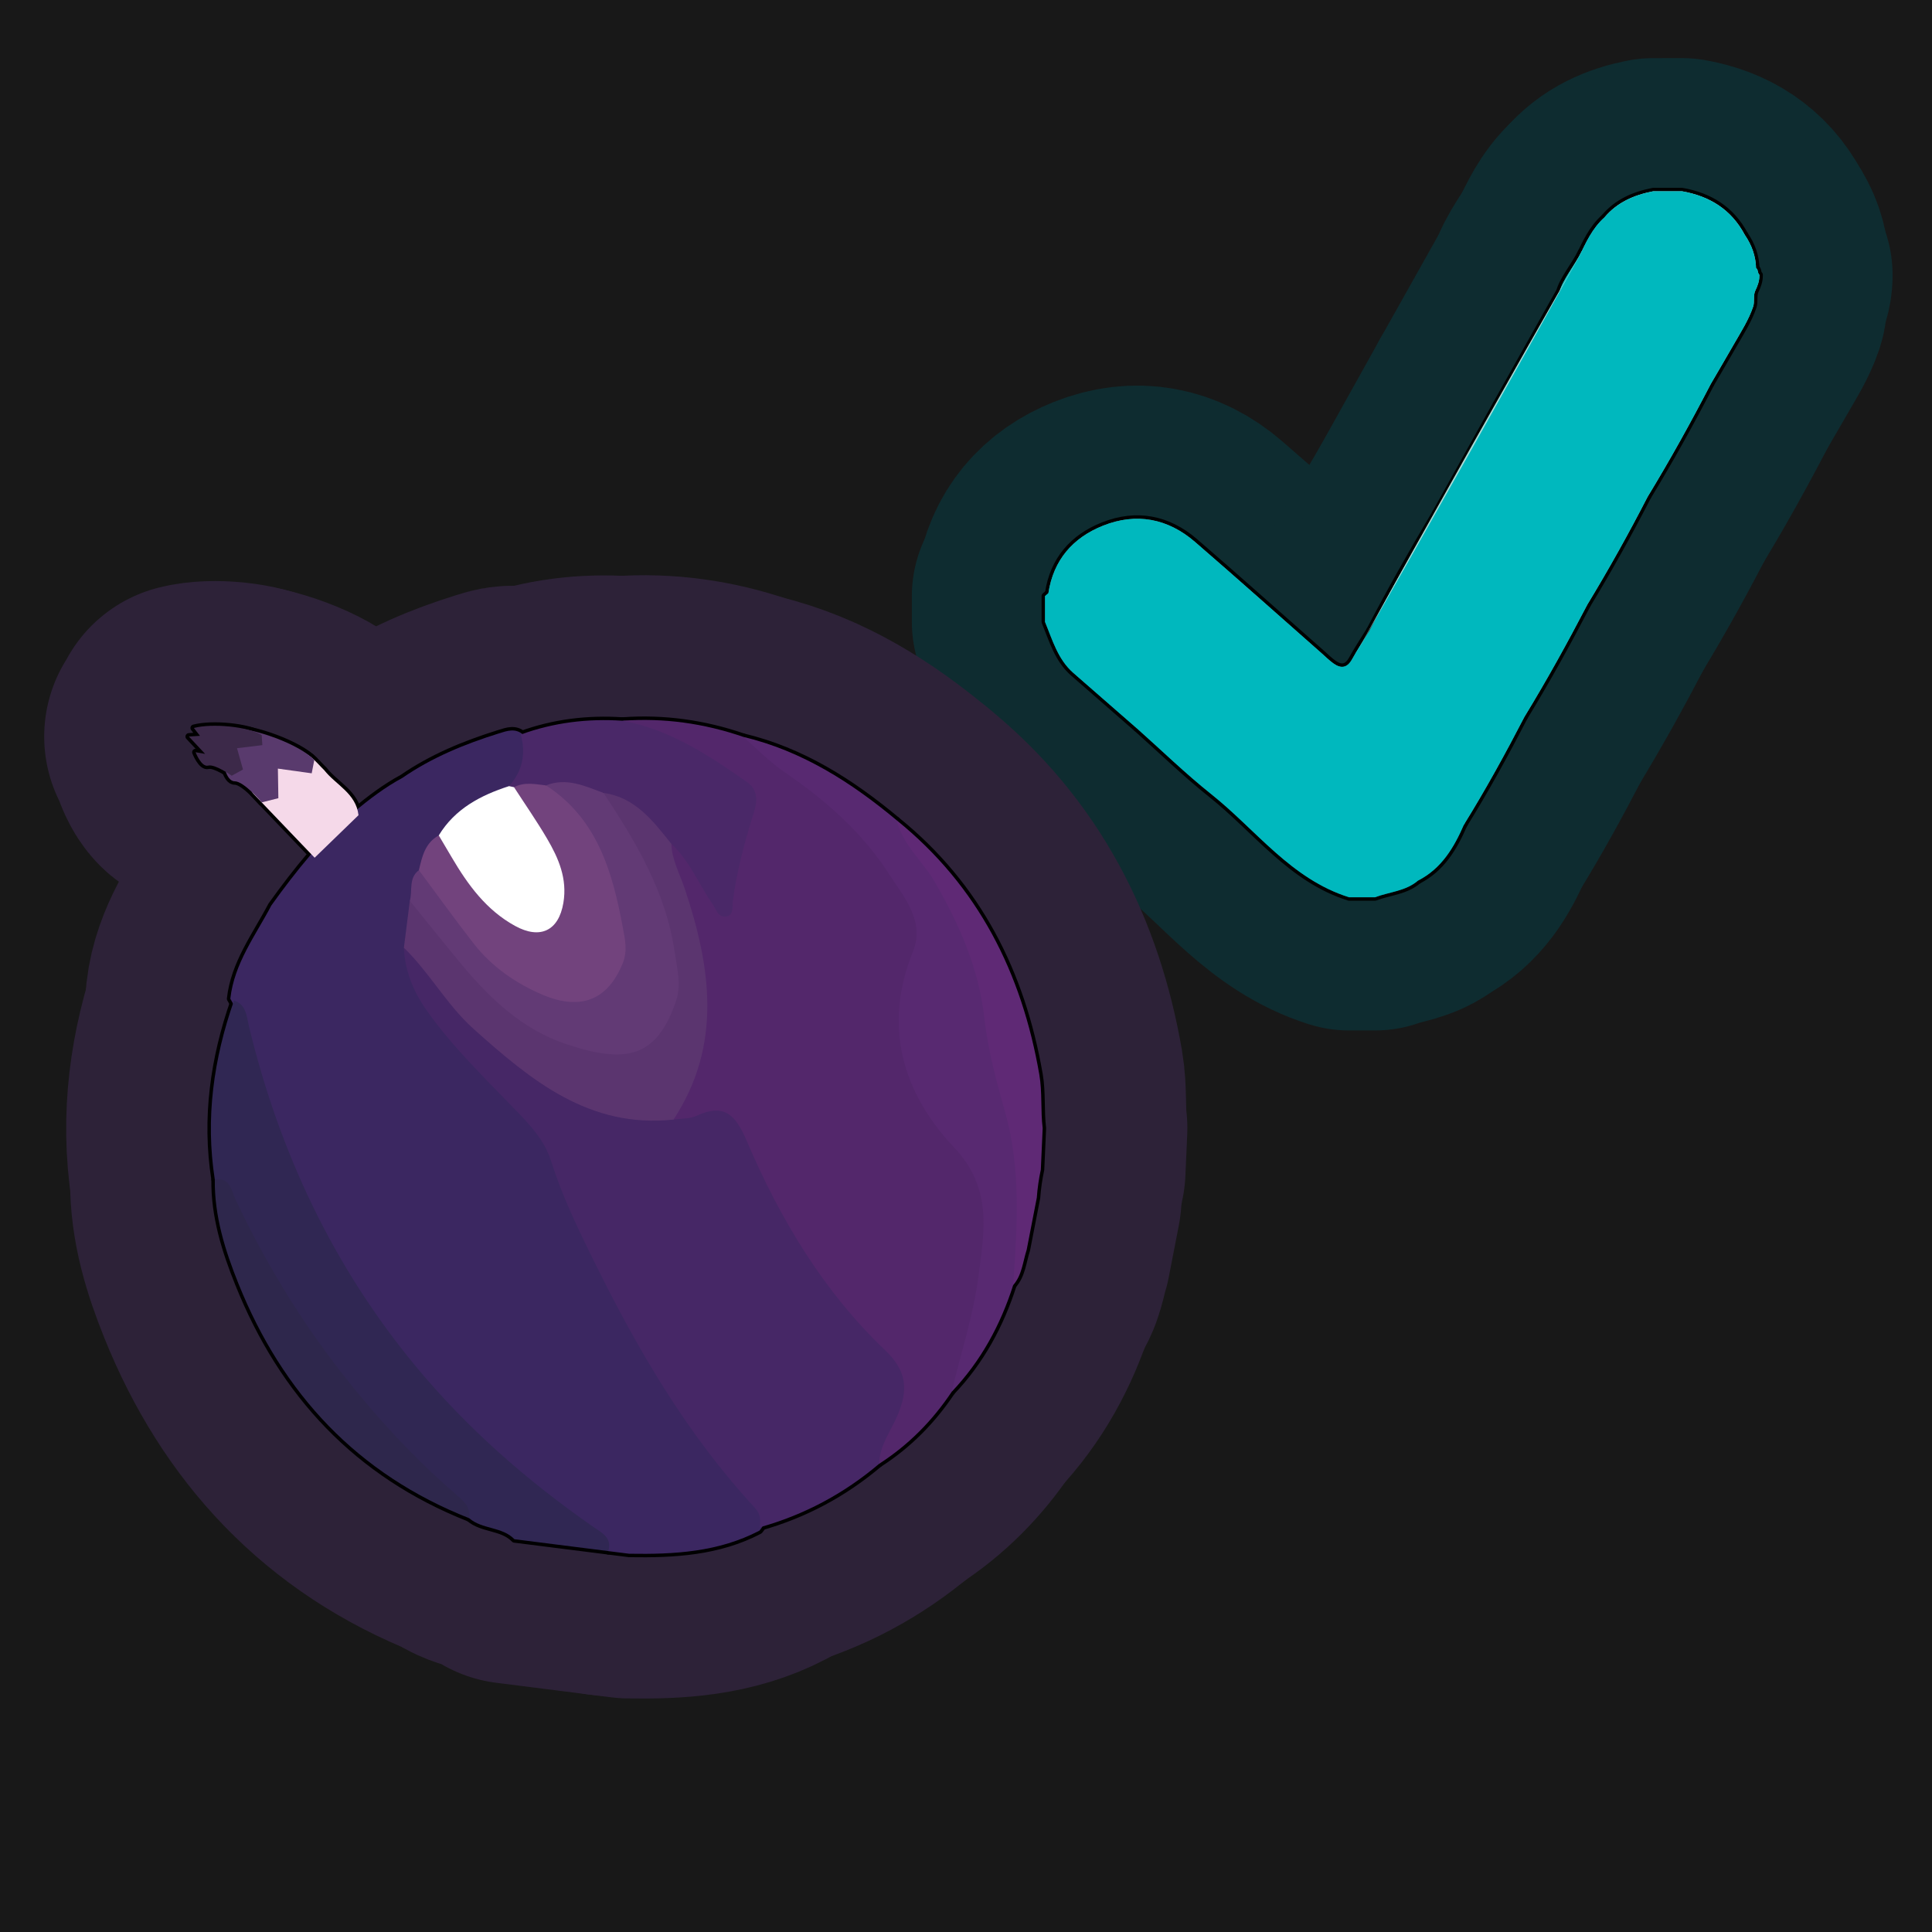 <?xml version="1.0" encoding="UTF-8"?>
<svg xmlns="http://www.w3.org/2000/svg" width="280" height="280" viewBox="0 0 280 280">
  <rect x="0" y="0" width="280" height="280" fill="#808080" stroke="none"/>
  <g isolation="isolate">
    <g id="Genral_2" data-name="Genral 2">
      <rect x="-3032.436" y="-2429.802" width="6875.234" height="4669.277" fill="#181818" stroke="#181818" stroke-miterlimit="10"/>
      <rect x="-2734.478" y="-2429.802" width="6875.234" height="4669.277" fill="#181818" stroke="#181818" stroke-miterlimit="10"/>
    </g>
    <g id="Pattern">
      <g>
        <g>
          <path d="M164.746,105.546c-3.065-2.674-6.135-5.342-9.193-8.024-2.247-1.971-3.017-4.772-4.1-7.393,0-1.247,0-2.495 0-3.742.163-.141.326-.282.49-.423.73-1.299,1.822-.894,2.686-.369,2.726,1.657,5.71,2.828,8.394,4.556,1.115.718,2.103,1.546,2.929,2.606,1.943,2.491,4.658,4.124,7.055,6.1,6.517,5.373,13.031,10.748,19.394,16.303,4.504,3.932,7.35,4.147,12.176.556,1.591-1.184,2.965-1.258,4.523-.129.727.527,1.58.871,2.272,1.456.778.658,1.397,1.384.78,2.488-1.442,3.322-3.246,6.346-6.625,8.08-1.033-1.361-2.358-2.286-4.001-2.789-.727-.223-1.394-.627-2.008-1.079-3.863-2.845-8.288-4.738-12.488-6.944-3.811-2.002-7.493-4.15-11.05-6.527-2.84-1.898-6.282-2.57-9.02-4.645-.659-.5-1.465-.275-2.212-.079Z" fill="none" stroke="#0e2c30" stroke-linecap="round" stroke-linejoin="round" stroke-width="38.6"/>
          <path d="M254.981,40.011c0,.741-.264,1.436-.585,2.104-.34.706-.07,1.597-.318,2.33-.647,1.912-1.735,3.602-2.73,5.338-1.126,1.966-2.276,3.918-3.416,5.876-1.528-.361-2.608-1.509-3.914-2.26-1.374-.79-2.446-.623-3.47.552-.83.952-1.525,1.983-2.151,3.078-.735,1.286-1.564,2.526-2.537,3.643-2.079,2.384-2.716,2.381-5.497.716-1.516-.908-1.861-2.097-1.463-3.674.221-.875.588-1.692.983-2.499.667-1.363,1.395-2.697,1.98-4.1,1.762-4.223,1.745-4.193-2.306-6.417-1.237-.679-2.604-1.2-3.553-2.331.394-1.768,2.284-3.972,3.213-5.911,3.055-1.669,3.889-.473,7.093.431,1.832.783,3.11,2.201,4.332,3.716,2.221,2.753,5.298,3.712,8.228,2.668,1.497-.533,2.578-1.524,3.394-2.869.489-.806.918-1.761,2.15-1.597.454.19.253.748.569,1.016v.191Z" fill="none" stroke="#0e2c30" stroke-linecap="round" stroke-linejoin="round" stroke-width="38.6"/>
          <path d="M164.746,105.546c.592-1.588,1.665-.859,2.515-.419,5.665,2.938,11.066,6.353,16.624,9.451,3.235,1.804,6.323,4.103,10.005,5.181,1.21.354,2.247,1.307,3.356,1.998,1.926,1.201,3.787,2.512,5.986,3.219,1.266.407,2.164,1.203,2.294,2.633-1.797,1.555-4.165,1.641-6.258,2.432h-3.742c-8.397-2.629-13.457-9.746-19.952-14.92-3.764-2.998-7.228-6.372-10.827-9.576Z" fill="none" stroke="#0e2c30" stroke-linecap="round" stroke-linejoin="round" stroke-width="38.6"/>
          <path d="M212.15,119.531c-.696-3.215-4.937-5.026-7.496-3.2-4.81,3.431-7.756,3.409-12.222-.444-8.078-6.969-16.226-13.848-24.601-20.46-2.246-1.773-3.711-4.458-6.433-5.726-2.311-1.076-4.596-2.203-6.749-3.581-.854-.546-1.763-.832-2.706-.156.728-4.808,3.546-8.037,7.921-9.78,4.83-1.924,9.39-1.041,13.317,2.35,6.164,5.322,12.235,10.751,18.347,16.133.57.502,1.111,1.046,1.726,1.485,1.09.777,1.989.683,2.7-.607.782-1.42,1.687-2.772,2.538-4.154,1.881-.367,3.069,1.03,4.45,1.832,3.983,2.315,4.133,2.82,2.194,7.038-1.009,2.194-2.107,4.349-2.993,6.595-.785,1.991-.544,2.626,1.152,3.581,1.674.943,2.414.788,3.684-.859,1.687-2.187,3.067-4.589,4.722-6.797,1.894-2.527,2.503-2.687,5.386-1.413,1.41.623,3.129.814,3.859,2.502-2.754,5.32-5.637,10.568-8.794,15.662Z" fill="none" stroke="#0e2c30" stroke-linecap="round" stroke-linejoin="round" stroke-width="38.6"/>
          <path d="M220.944,103.869c-1.597-1.273-3.593-1.744-5.369-2.657-1.665-.856-2.454.504-3.198,1.496-1.61,2.148-3.081,4.401-4.593,6.621-1.982,2.91-3.851,3.066-6.352.563-.558-.558-.393-1.056-.225-1.69.64-2.423,1.754-4.641,2.858-6.864q2.689-5.415-2.452-8.356c-1.013-.577-2.078-1.064-3.119-1.592,3.024-5.777,6.229-11.452,9.562-17.055.896-.588,1.591.053,2.282.431,1.334.73,2.496,1.755,3.845,2.449,1.696.872,1.964,2.155,1.408,3.814-.704,2.102-1.617,4.114-2.606,6.094-.371.744-.683,1.511-.943,2.301-.726,2.213-.519,2.614,1.317,3.694,1.713,1.008,2.668.155,3.624-1.133,1.443-1.946,2.723-4,4.104-5.986,2.02-2.903,2.961-3.113,5.954-1.297,1.22.74,2.659,1.287,3.003,2.936-2.866,5.504-5.865,10.933-9.099,16.232Z" fill="none" stroke="#0e2c30" stroke-linecap="round" stroke-linejoin="round" stroke-width="38.6"/>
          <path d="M230.043,87.637c-1.139-1.21-2.515-2.085-3.941-2.924-2.003-1.178-2.706-1.124-4.127.864-1.68,2.351-3.256,4.776-4.892,7.158-.845,1.23-1.791,2.089-3.434,1.177-2.917-1.62-3.039-1.798-2.289-4.151,1.026-3.218,2.981-6.043,3.858-9.34.356-1.341.142-2.044-1.091-2.64-2.097-1.013-3.723-2.868-6.074-3.448,2.932-5.258,5.864-10.516,8.796-15.774,3.338-.232,5.405,2.059,7.658,3.927.555.46.43,1.27.292,1.972-.268,1.37-.772,2.651-1.391,3.897-.769,1.547-1.642,3.047-2.178,4.705-.675,2.084-.415,2.668,1.441,3.67,1.323.714,2.323.521,3.244-.679,1.393-1.815,2.599-3.755,3.888-5.639.469-.685.908-1.392,1.516-1.97.51-.485,1.072-.896,1.785-.994,1.68-.229,5.437,2.739,5.713,4.492-2.745,5.333-5.663,10.568-8.775,15.696Z" fill="none" stroke="#0e2c30" stroke-linecap="round" stroke-linejoin="round" stroke-width="38.6"/>
          <path d="M238.817,71.942c-.961-2.357-3.334-2.995-5.265-4.02-.994-.527-1.942.756-2.577,1.657-1.583,2.248-3.176,4.493-4.65,6.813-1.114,1.754-2.356,1.75-3.986.776-1.437-.859-2.644-1.536-1.872-3.658.971-2.67,2.529-5.047,3.488-7.716.736-2.049.485-3.397-1.6-4.54-1.802-.988-3.447-2.241-5.506-2.692,3.039-5.413,6.078-10.826,9.117-16.239,2.444.799,4.454,2.447,6.785,3.478.807.357,1.078,1.029.807,2.058-.657,2.493-1.825,4.744-2.946,7.028-.363.741-.73,1.488-1.002,2.265-.825,2.354.903,4.897,3.388,5.067.653.045.981-.409,1.392-.763,1.541-1.327,2.55-3.057,3.613-4.746,3.948-6.269,4.039-5.211,8.905-2.021.411.27.828.493,1.024.971-2.865,5.525-5.881,10.965-9.115,16.284Z" fill="none" stroke="#0e2c30" stroke-linecap="round" stroke-linejoin="round" stroke-width="38.6"/>
          <path d="M239.572,27.727c1.404-.001,2.807-.002,4.211-.003,3.986.702,7.116,2.637,9.063,6.282-.75.871-1.429,1.826-2.598,2.204-.43-.086-.681-.426-.992-.688-2.203-1.85-3.804-1.852-5.996-.005-.361.304-.646.717-1.175.76-.323-.03-.569-.196-.779-.43-1.281-2.903-3.513-3.973-6.604-3.508-.818.123-1.644-.033-2.165-.831,1.844-2.194,4.299-3.249,7.036-3.781Z" fill="none" stroke="#0e2c30" stroke-linecap="round" stroke-linejoin="round" stroke-width="38.6"/>
          <path d="M232.536,31.508c1.192.431,2.384.151,3.597.134,2.699-.037,4.692,1.297,5.537,4.015-1.415,1.288-3.126,1.689-4.979,1.666-2.631-.581-5.261.078-7.892.007,1.002-2.097,1.951-4.228,3.737-5.822Z" fill="none" stroke="#0e2c30" stroke-linecap="round" stroke-linejoin="round" stroke-width="38.6"/>
          <path d="M236.69,37.323c1.66-.555,3.32-1.11,4.979-1.665.142.139.284.279.426.418.651.459.878,1.217,1.301,1.837,1.599,2.344,4.113,2.357,5.765.035.435-.611.581-1.414,1.244-1.873.663-.868,1.234-1.844,2.441-2.07,1.029,1.505,1.64,3.148,1.655,4.989-.875.067-1.263.7-1.662,1.368-2.852,4.777-8.582,5.343-12.182,1.055-1.238-1.474-2.591-2.783-3.967-4.096Z" fill="none" stroke="#0e2c30" stroke-linecap="round" stroke-linejoin="round" stroke-width="38.6"/>
          <path d="M250.405,36.075c-.226.93-.426,1.844-1.121,2.6-2.149,2.338-4.893,2.069-6.429-.702-.328-.591-.51-1.263-.759-1.898,2.705-3.331,5.603-3.331,8.309-0Z" fill="none" stroke="#0e2c30" stroke-linecap="round" stroke-linejoin="round" stroke-width="38.6"/>
        </g>
        <g>
          <path d="M164.746,105.546c-3.065-2.674-6.135-5.342-9.193-8.024-2.247-1.971-3.017-4.772-4.1-7.393,0-1.247,0-2.495 0-3.742.163-.141.326-.282.49-.423.73-1.299,1.822-.894,2.686-.369,2.726,1.657,5.71,2.828,8.394,4.556,1.115.718,2.103,1.546,2.929,2.606,1.943,2.491,4.658,4.124,7.055,6.1,6.517,5.373,13.031,10.748,19.394,16.303,4.504,3.932,7.35,4.147,12.176.556,1.591-1.184,2.965-1.258,4.523-.129.727.527,1.58.871,2.272,1.456.778.658,1.397,1.384.78,2.488-1.442,3.322-3.246,6.346-6.625,8.08-1.033-1.361-2.358-2.286-4.001-2.789-.727-.223-1.394-.627-2.008-1.079-3.863-2.845-8.288-4.738-12.488-6.944-3.811-2.002-7.493-4.15-11.05-6.527-2.84-1.898-6.282-2.57-9.02-4.645-.659-.5-1.465-.275-2.212-.079Z" fill="none" stroke="#000" stroke-linecap="round" stroke-linejoin="round"/>
          <path d="M254.981,40.011c0,.741-.264,1.436-.585,2.104-.34.706-.07,1.597-.318,2.33-.647,1.912-1.735,3.602-2.73,5.338-1.126,1.966-2.276,3.918-3.416,5.876-1.528-.361-2.608-1.509-3.914-2.26-1.374-.79-2.446-.623-3.47.552-.83.952-1.525,1.983-2.151,3.078-.735,1.286-1.564,2.526-2.537,3.643-2.079,2.384-2.716,2.381-5.497.716-1.516-.908-1.861-2.097-1.463-3.674.221-.875.588-1.692.983-2.499.667-1.363,1.395-2.697,1.98-4.1,1.762-4.223,1.745-4.193-2.306-6.417-1.237-.679-2.604-1.2-3.553-2.331.394-1.768,2.284-3.972,3.213-5.911,3.055-1.669,3.889-.473,7.093.431,1.832.783,3.11,2.201,4.332,3.716,2.221,2.753,5.298,3.712,8.228,2.668,1.497-.533,2.578-1.524,3.394-2.869.489-.806.918-1.761,2.15-1.597.454.19.253.748.569,1.016v.191Z" fill="none" stroke="#000" stroke-linecap="round" stroke-linejoin="round"/>
          <path d="M164.746,105.546c.592-1.588,1.665-.859,2.515-.419,5.665,2.938,11.066,6.353,16.624,9.451,3.235,1.804,6.323,4.103,10.005,5.181,1.21.354,2.247,1.307,3.356,1.998,1.926,1.201,3.787,2.512,5.986,3.219,1.266.407,2.164,1.203,2.294,2.633-1.797,1.555-4.165,1.641-6.258,2.432h-3.742c-8.397-2.629-13.457-9.746-19.952-14.92-3.764-2.998-7.228-6.372-10.827-9.576Z" fill="none" stroke="#000" stroke-linecap="round" stroke-linejoin="round"/>
          <path d="M212.15,119.531c-.696-3.215-4.937-5.026-7.496-3.2-4.81,3.431-7.756,3.409-12.222-.444-8.078-6.969-16.226-13.848-24.601-20.46-2.246-1.773-3.711-4.458-6.433-5.726-2.311-1.076-4.596-2.203-6.749-3.581-.854-.546-1.763-.832-2.706-.156.728-4.808,3.546-8.037,7.921-9.78,4.83-1.924,9.39-1.041,13.317,2.35,6.164,5.322,12.235,10.751,18.347,16.133.57.502,1.111,1.046,1.726,1.485,1.09.777,1.989.683,2.7-.607.782-1.42,1.687-2.772,2.538-4.154,1.881-.367,3.069,1.03,4.45,1.832,3.983,2.315,4.133,2.82,2.194,7.038-1.009,2.194-2.107,4.349-2.993,6.595-.785,1.991-.544,2.626,1.152,3.581,1.674.943,2.414.788,3.684-.859,1.687-2.187,3.067-4.589,4.722-6.797,1.894-2.527,2.503-2.687,5.386-1.413,1.41.623,3.129.814,3.859,2.502-2.754,5.32-5.637,10.568-8.794,15.662Z" fill="none" stroke="#000" stroke-linecap="round" stroke-linejoin="round"/>
          <path d="M220.944,103.869c-1.597-1.273-3.593-1.744-5.369-2.657-1.665-.856-2.454.504-3.198,1.496-1.61,2.148-3.081,4.401-4.593,6.621-1.982,2.91-3.851,3.066-6.352.563-.558-.558-.393-1.056-.225-1.69.64-2.423,1.754-4.641,2.858-6.864q2.689-5.415-2.452-8.356c-1.013-.577-2.078-1.064-3.119-1.592,3.024-5.777,6.229-11.452,9.562-17.055.896-.588,1.591.053,2.282.431,1.334.73,2.496,1.755,3.845,2.449,1.696.872,1.964,2.155,1.408,3.814-.704,2.102-1.617,4.114-2.606,6.094-.371.744-.683,1.511-.943,2.301-.726,2.213-.519,2.614,1.317,3.694,1.713,1.008,2.668.155,3.624-1.133,1.443-1.946,2.723-4,4.104-5.986,2.02-2.903,2.961-3.113,5.954-1.297,1.22.74,2.659,1.287,3.003,2.936-2.866,5.504-5.865,10.933-9.099,16.232Z" fill="none" stroke="#000" stroke-linecap="round" stroke-linejoin="round"/>
          <path d="M230.043,87.637c-1.139-1.21-2.515-2.085-3.941-2.924-2.003-1.178-2.706-1.124-4.127.864-1.68,2.351-3.256,4.776-4.892,7.158-.845,1.23-1.791,2.089-3.434,1.177-2.917-1.62-3.039-1.798-2.289-4.151,1.026-3.218,2.981-6.043,3.858-9.34.356-1.341.142-2.044-1.091-2.64-2.097-1.013-3.723-2.868-6.074-3.448,2.932-5.258,5.864-10.516,8.796-15.774,3.338-.232,5.405,2.059,7.658,3.927.555.46.43,1.27.292,1.972-.268,1.37-.772,2.651-1.391,3.897-.769,1.547-1.642,3.047-2.178,4.705-.675,2.084-.415,2.668,1.441,3.67,1.323.714,2.323.521,3.244-.679,1.393-1.815,2.599-3.755,3.888-5.639.469-.685.908-1.392,1.516-1.97.51-.485,1.072-.896,1.785-.994,1.68-.229,5.437,2.739,5.713,4.492-2.745,5.333-5.663,10.568-8.775,15.696Z" fill="none" stroke="#000" stroke-linecap="round" stroke-linejoin="round"/>
          <path d="M238.817,71.942c-.961-2.357-3.334-2.995-5.265-4.02-.994-.527-1.942.756-2.577,1.657-1.583,2.248-3.176,4.493-4.65,6.813-1.114,1.754-2.356,1.75-3.986.776-1.437-.859-2.644-1.536-1.872-3.658.971-2.67,2.529-5.047,3.488-7.716.736-2.049.485-3.397-1.6-4.54-1.802-.988-3.447-2.241-5.506-2.692,3.039-5.413,6.078-10.826,9.117-16.239,2.444.799,4.454,2.447,6.785,3.478.807.357,1.078,1.029.807,2.058-.657,2.493-1.825,4.744-2.946,7.028-.363.741-.73,1.488-1.002,2.265-.825,2.354.903,4.897,3.388,5.067.653.045.981-.409,1.392-.763,1.541-1.327,2.55-3.057,3.613-4.746,3.948-6.269,4.039-5.211,8.905-2.021.411.27.828.493,1.024.971-2.865,5.525-5.881,10.965-9.115,16.284Z" fill="none" stroke="#000" stroke-linecap="round" stroke-linejoin="round"/>
          <path d="M239.572,27.727c1.404-.001,2.807-.002,4.211-.003,3.986.702,7.116,2.637,9.063,6.282-.75.871-1.429,1.826-2.598,2.204-.43-.086-.681-.426-.992-.688-2.203-1.85-3.804-1.852-5.996-.005-.361.304-.646.717-1.175.76-.323-.03-.569-.196-.779-.43-1.281-2.903-3.513-3.973-6.604-3.508-.818.123-1.644-.033-2.165-.831,1.844-2.194,4.299-3.249,7.036-3.781Z" fill="none" stroke="#000" stroke-linecap="round" stroke-linejoin="round"/>
          <path d="M232.536,31.508c1.192.431,2.384.151,3.597.134,2.699-.037,4.692,1.297,5.537,4.015-1.415,1.288-3.126,1.689-4.979,1.666-2.631-.581-5.261.078-7.892.007,1.002-2.097,1.951-4.228,3.737-5.822Z" fill="none" stroke="#000" stroke-linecap="round" stroke-linejoin="round"/>
          <path d="M236.69,37.323c1.66-.555,3.32-1.11,4.979-1.665.142.139.284.279.426.418.651.459.878,1.217,1.301,1.837,1.599,2.344,4.113,2.357,5.765.035.435-.611.581-1.414,1.244-1.873.663-.868,1.234-1.844,2.441-2.07,1.029,1.505,1.64,3.148,1.655,4.989-.875.067-1.263.7-1.662,1.368-2.852,4.777-8.582,5.343-12.182,1.055-1.238-1.474-2.591-2.783-3.967-4.096Z" fill="none" stroke="#000" stroke-linecap="round" stroke-linejoin="round"/>
          <path d="M250.405,36.075c-.226.93-.426,1.844-1.121,2.6-2.149,2.338-4.893,2.069-6.429-.702-.328-.591-.51-1.263-.759-1.898,2.705-3.331,5.603-3.331,8.309-0Z" fill="none" stroke="#000" stroke-linecap="round" stroke-linejoin="round"/>
        </g>
        <g>
          <path d="M164.746,105.546c-3.065-2.674-6.135-5.342-9.193-8.024-2.247-1.971-3.017-4.772-4.1-7.393,0-1.247,0-2.495 0-3.742.163-.141.326-.282.49-.423.73-1.299,1.822-.894,2.686-.369,2.726,1.657,5.71,2.828,8.394,4.556,1.115.718,2.103,1.546,2.929,2.606,1.943,2.491,4.658,4.124,7.055,6.1,6.517,5.373,13.031,10.748,19.394,16.303,4.504,3.932,7.35,4.147,12.176.556,1.591-1.184,2.965-1.258,4.523-.129.727.527,1.58.871,2.272,1.456.778.658,1.397,1.384.78,2.488-1.442,3.322-3.246,6.346-6.625,8.08-1.033-1.361-2.358-2.286-4.001-2.789-.727-.223-1.394-.627-2.008-1.079-3.863-2.845-8.288-4.738-12.488-6.944-3.811-2.002-7.493-4.15-11.05-6.527-2.84-1.898-6.282-2.57-9.02-4.645-.659-.5-1.465-.275-2.212-.079Z" fill="#107276" stroke-width="0"/>
          <path d="M254.981,40.011c0,.741-.264,1.436-.585,2.104-.34.706-.07,1.597-.318,2.33-.647,1.912-1.735,3.602-2.73,5.338-1.126,1.966-2.276,3.918-3.416,5.876-1.528-.361-2.608-1.509-3.914-2.26-1.374-.79-2.446-.623-3.47.552-.83.952-1.525,1.983-2.151,3.078-.735,1.286-1.564,2.526-2.537,3.643-2.079,2.384-2.716,2.381-5.497.716-1.516-.908-1.861-2.097-1.463-3.674.221-.875.588-1.692.983-2.499.667-1.363,1.395-2.697,1.98-4.1,1.762-4.223,1.745-4.193-2.306-6.417-1.237-.679-2.604-1.2-3.553-2.331.394-1.768,2.284-3.972,3.213-5.911,3.055-1.669,3.889-.473,7.093.431,1.832.783,3.11,2.201,4.332,3.716,2.221,2.753,5.298,3.712,8.228,2.668,1.497-.533,2.578-1.524,3.394-2.869.489-.806.918-1.761,2.15-1.597.454.19.253.748.569,1.016v.191Z" fill="#74c4b5" stroke-width="0"/>
          <path d="M164.746,105.546c.592-1.588,1.665-.859,2.515-.419,5.665,2.938,11.066,6.353,16.624,9.451,3.235,1.804,6.323,4.103,10.005,5.181,1.21.354,2.247,1.307,3.356,1.998,1.926,1.201,3.787,2.512,5.986,3.219,1.266.407,2.164,1.203,2.294,2.633-1.797,1.555-4.165,1.641-6.258,2.432h-3.742c-8.397-2.629-13.457-9.746-19.952-14.92-3.764-2.998-7.228-6.372-10.827-9.576Z" fill="#1a4a52" stroke-width="0"/>
          <path d="M212.15,119.531c-.696-3.215-4.937-5.026-7.496-3.2-4.81,3.431-7.756,3.409-12.222-.444-8.078-6.969-16.226-13.848-24.601-20.46-2.246-1.773-3.711-4.458-6.433-5.726-2.311-1.076-4.596-2.203-6.749-3.581-.854-.546-1.763-.832-2.706-.156.728-4.808,3.546-8.037,7.921-9.78,4.83-1.924,9.39-1.041,13.317,2.35,6.164,5.322,12.235,10.751,18.347,16.133.57.502,1.111,1.046,1.726,1.485,1.09.777,1.989.683,2.7-.607.782-1.42,1.687-2.772,2.538-4.154,1.881-.367,3.069,1.03,4.45,1.832,3.983,2.315,4.133,2.82,2.194,7.038-1.009,2.194-2.107,4.349-2.993,6.595-.785,1.991-.544,2.626,1.152,3.581,1.674.943,2.414.788,3.684-.859,1.687-2.187,3.067-4.589,4.722-6.797,1.894-2.527,2.503-2.687,5.386-1.413,1.41.623,3.129.814,3.859,2.502-2.754,5.32-5.637,10.568-8.794,15.662Z" fill="#548b88" stroke-width="0"/>
          <path d="M220.944,103.869c-1.597-1.273-3.593-1.744-5.369-2.657-1.665-.856-2.454.504-3.198,1.496-1.61,2.148-3.081,4.401-4.593,6.621-1.982,2.91-3.851,3.066-6.352.563-.558-.558-.393-1.056-.225-1.69.64-2.423,1.754-4.641,2.858-6.864q2.689-5.415-2.452-8.356c-1.013-.577-2.078-1.064-3.119-1.592,3.024-5.777,6.229-11.452,9.562-17.055.896-.588,1.591.053,2.282.431,1.334.73,2.496,1.755,3.845,2.449,1.696.872,1.964,2.155,1.408,3.814-.704,2.102-1.617,4.114-2.606,6.094-.371.744-.683,1.511-.943,2.301-.726,2.213-.519,2.614,1.317,3.694,1.713,1.008,2.668.155,3.624-1.133,1.443-1.946,2.723-4,4.104-5.986,2.02-2.903,2.961-3.113,5.954-1.297,1.22.74,2.659,1.287,3.003,2.936-2.866,5.504-5.865,10.933-9.099,16.232Z" fill="#5da397" stroke-width="0"/>
          <path d="M230.043,87.637c-1.139-1.21-2.515-2.085-3.941-2.924-2.003-1.178-2.706-1.124-4.127.864-1.68,2.351-3.256,4.776-4.892,7.158-.845,1.23-1.791,2.089-3.434,1.177-2.917-1.62-3.039-1.798-2.289-4.151,1.026-3.218,2.981-6.043,3.858-9.34.356-1.341.142-2.044-1.091-2.64-2.097-1.013-3.723-2.868-6.074-3.448,2.932-5.258,5.864-10.516,8.796-15.774,3.338-.232,5.405,2.059,7.658,3.927.555.46.43,1.27.292,1.972-.268,1.37-.772,2.651-1.391,3.897-.769,1.547-1.642,3.047-2.178,4.705-.675,2.084-.415,2.668,1.441,3.67,1.323.714,2.323.521,3.244-.679,1.393-1.815,2.599-3.755,3.888-5.639.469-.685.908-1.392,1.516-1.97.51-.485,1.072-.896,1.785-.994,1.68-.229,5.437,2.739,5.713,4.492-2.745,5.333-5.663,10.568-8.775,15.696Z" fill="#65b2a4" stroke-width="0"/>
          <path d="M238.817,71.942c-.961-2.357-3.334-2.995-5.265-4.02-.994-.527-1.942.756-2.577,1.657-1.583,2.248-3.176,4.493-4.65,6.813-1.114,1.754-2.356,1.75-3.986.776-1.437-.859-2.644-1.536-1.872-3.658.971-2.67,2.529-5.047,3.488-7.716.736-2.049.485-3.397-1.6-4.54-1.802-.988-3.447-2.241-5.506-2.692,3.039-5.413,6.078-10.826,9.117-16.239,2.444.799,4.454,2.447,6.785,3.478.807.357,1.078,1.029.807,2.058-.657,2.493-1.825,4.744-2.946,7.028-.363.741-.73,1.488-1.002,2.265-.825,2.354.903,4.897,3.388,5.067.653.045.981-.409,1.392-.763,1.541-1.327,2.55-3.057,3.613-4.746,3.948-6.269,4.039-5.211,8.905-2.021.411.27.828.493,1.024.971-2.865,5.525-5.881,10.965-9.115,16.284Z" fill="#6bbdb5" stroke-width="0"/>
          <path d="M239.572,27.727c1.404-.001,2.807-.002,4.211-.003,3.986.702,7.116,2.637,9.063,6.282-.75.871-1.429,1.826-2.598,2.204-.43-.086-.681-.426-.992-.688-2.203-1.85-3.804-1.852-5.996-.005-.361.304-.646.717-1.175.76-.323-.03-.569-.196-.779-.43-1.281-2.903-3.513-3.973-6.604-3.508-.818.123-1.644-.033-2.165-.831,1.844-2.194,4.299-3.249,7.036-3.781Z" fill="#aedfe3" stroke-width="0"/>
          <path d="M232.536,31.508c1.192.431,2.384.151,3.597.134,2.699-.037,4.692,1.297,5.537,4.015-1.415,1.288-3.126,1.689-4.979,1.666-2.631-.581-5.261.078-7.892.007,1.002-2.097,1.951-4.228,3.737-5.822Z" fill="#65bde3" stroke-width="0"/>
          <path d="M236.69,37.323c1.66-.555,3.32-1.11,4.979-1.665.142.139.284.279.426.418.651.459.878,1.217,1.301,1.837,1.599,2.344,4.113,2.357,5.765.035.435-.611.581-1.414,1.244-1.873.663-.868,1.234-1.844,2.441-2.07,1.029,1.505,1.64,3.148,1.655,4.989-.875.067-1.263.7-1.662,1.368-2.852,4.777-8.582,5.343-12.182,1.055-1.238-1.474-2.591-2.783-3.967-4.096Z" fill="#7ecdce" stroke-width="0"/>
          <path d="M250.405,36.075c-.226.93-.426,1.844-1.121,2.6-2.149,2.338-4.893,2.069-6.429-.702-.328-.591-.51-1.263-.759-1.898,2.705-3.331,5.603-3.331,8.309-0Z" fill="#86d3e1" stroke-width="0"/>
        </g>
        <g mix-blend-mode="darken">
          <path d="M164.746,105.546c-3.065-2.674-6.135-5.342-9.193-8.024-2.247-1.971-3.017-4.772-4.1-7.393,0-1.247,0-2.495 0-3.742.163-.141.326-.282.49-.423.73-1.299,1.822-.894,2.686-.369,2.726,1.657,5.71,2.828,8.394,4.556,1.115.718,2.103,1.546,2.929,2.606,1.943,2.491,4.658,4.124,7.055,6.1,6.517,5.373,13.031,10.748,19.394,16.303,4.504,3.932,7.35,4.147,12.176.556,1.591-1.184,2.965-1.258,4.523-.129.727.527,1.58.871,2.272,1.456.778.658,1.397,1.384.78,2.488-1.442,3.322-3.246,6.346-6.625,8.08-1.033-1.361-2.358-2.286-4.001-2.789-.727-.223-1.394-.627-2.008-1.079-3.863-2.845-8.288-4.738-12.488-6.944-3.811-2.002-7.493-4.15-11.05-6.527-2.84-1.898-6.282-2.57-9.02-4.645-.659-.5-1.465-.275-2.212-.079Z" fill="#00b8be" stroke-width="0"/>
          <path d="M254.981,40.011c0,.741-.264,1.436-.585,2.104-.34.706-.07,1.597-.318,2.33-.647,1.912-1.735,3.602-2.73,5.338-1.126,1.966-2.276,3.918-3.416,5.876-1.528-.361-2.608-1.509-3.914-2.26-1.374-.79-2.446-.623-3.47.552-.83.952-1.525,1.983-2.151,3.078-.735,1.286-1.564,2.526-2.537,3.643-2.079,2.384-2.716,2.381-5.497.716-1.516-.908-1.861-2.097-1.463-3.674.221-.875.588-1.692.983-2.499.667-1.363,1.395-2.697,1.98-4.1,1.762-4.223,1.745-4.193-2.306-6.417-1.237-.679-2.604-1.2-3.553-2.331.394-1.768,2.284-3.972,3.213-5.911,3.055-1.669,3.889-.473,7.093.431,1.832.783,3.11,2.201,4.332,3.716,2.221,2.753,5.298,3.712,8.228,2.668,1.497-.533,2.578-1.524,3.394-2.869.489-.806.918-1.761,2.15-1.597.454.19.253.748.569,1.016v.191Z" fill="#00b8be" stroke-width="0"/>
          <path d="M164.746,105.546c.592-1.588,1.665-.859,2.515-.419,5.665,2.938,11.066,6.353,16.624,9.451,3.235,1.804,6.323,4.103,10.005,5.181,1.21.354,2.247,1.307,3.356,1.998,1.926,1.201,3.787,2.512,5.986,3.219,1.266.407,2.164,1.203,2.294,2.633-1.797,1.555-4.165,1.641-6.258,2.432h-3.742c-8.397-2.629-13.457-9.746-19.952-14.92-3.764-2.998-7.228-6.372-10.827-9.576Z" fill="#00b8be" stroke-width="0"/>
          <path d="M212.15,119.531c-.696-3.215-4.937-5.026-7.496-3.2-4.81,3.431-7.756,3.409-12.222-.444-8.078-6.969-16.226-13.848-24.601-20.46-2.246-1.773-3.711-4.458-6.433-5.726-2.311-1.076-4.596-2.203-6.749-3.581-.854-.546-1.763-.832-2.706-.156.728-4.808,3.546-8.037,7.921-9.78,4.83-1.924,9.39-1.041,13.317,2.35,6.164,5.322,12.235,10.751,18.347,16.133.57.502,1.111,1.046,1.726,1.485,1.09.777,1.989.683,2.7-.607.782-1.42,1.687-2.772,2.538-4.154,1.881-.367,3.069,1.03,4.45,1.832,3.983,2.315,4.133,2.82,2.194,7.038-1.009,2.194-2.107,4.349-2.993,6.595-.785,1.991-.544,2.626,1.152,3.581,1.674.943,2.414.788,3.684-.859,1.687-2.187,3.067-4.589,4.722-6.797,1.894-2.527,2.503-2.687,5.386-1.413,1.41.623,3.129.814,3.859,2.502-2.754,5.32-5.637,10.568-8.794,15.662Z" fill="#00b8be" stroke-width="0"/>
          <path d="M220.944,103.869c-1.597-1.273-3.593-1.744-5.369-2.657-1.665-.856-2.454.504-3.198,1.496-1.61,2.148-3.081,4.401-4.593,6.621-1.982,2.91-3.851,3.066-6.352.563-.558-.558-.393-1.056-.225-1.69.64-2.423,1.754-4.641,2.858-6.864q2.689-5.415-2.452-8.356c-1.013-.577-2.078-1.064-3.119-1.592,3.024-5.777,6.229-11.452,9.562-17.055.896-.588,1.591.053,2.282.431,1.334.73,2.496,1.755,3.845,2.449,1.696.872,1.964,2.155,1.408,3.814-.704,2.102-1.617,4.114-2.606,6.094-.371.744-.683,1.511-.943,2.301-.726,2.213-.519,2.614,1.317,3.694,1.713,1.008,2.668.155,3.624-1.133,1.443-1.946,2.723-4,4.104-5.986,2.02-2.903,2.961-3.113,5.954-1.297,1.22.74,2.659,1.287,3.003,2.936-2.866,5.504-5.865,10.933-9.099,16.232Z" fill="#00b8be" stroke-width="0"/>
          <path d="M230.043,87.637c-1.139-1.21-2.515-2.085-3.941-2.924-2.003-1.178-2.706-1.124-4.127.864-1.68,2.351-3.256,4.776-4.892,7.158-.845,1.23-1.791,2.089-3.434,1.177-2.917-1.62-3.039-1.798-2.289-4.151,1.026-3.218,2.981-6.043,3.858-9.34.356-1.341.142-2.044-1.091-2.64-2.097-1.013-3.723-2.868-6.074-3.448,2.932-5.258,5.864-10.516,8.796-15.774,3.338-.232,5.405,2.059,7.658,3.927.555.46.43,1.27.292,1.972-.268,1.37-.772,2.651-1.391,3.897-.769,1.547-1.642,3.047-2.178,4.705-.675,2.084-.415,2.668,1.441,3.67,1.323.714,2.323.521,3.244-.679,1.393-1.815,2.599-3.755,3.888-5.639.469-.685.908-1.392,1.516-1.97.51-.485,1.072-.896,1.785-.994,1.68-.229,5.437,2.739,5.713,4.492-2.745,5.333-5.663,10.568-8.775,15.696Z" fill="#00b8be" stroke-width="0"/>
          <path d="M238.817,71.942c-.961-2.357-3.334-2.995-5.265-4.02-.994-.527-1.942.756-2.577,1.657-1.583,2.248-3.176,4.493-4.65,6.813-1.114,1.754-2.356,1.75-3.986.776-1.437-.859-2.644-1.536-1.872-3.658.971-2.67,2.529-5.047,3.488-7.716.736-2.049.485-3.397-1.6-4.54-1.802-.988-3.447-2.241-5.506-2.692,3.039-5.413,6.078-10.826,9.117-16.239,2.444.799,4.454,2.447,6.785,3.478.807.357,1.078,1.029.807,2.058-.657,2.493-1.825,4.744-2.946,7.028-.363.741-.73,1.488-1.002,2.265-.825,2.354.903,4.897,3.388,5.067.653.045.981-.409,1.392-.763,1.541-1.327,2.55-3.057,3.613-4.746,3.948-6.269,4.039-5.211,8.905-2.021.411.27.828.493,1.024.971-2.865,5.525-5.881,10.965-9.115,16.284Z" fill="#00b8be" stroke-width="0"/>
          <path d="M239.572,27.727c1.404-.001,2.807-.002,4.211-.003,3.986.702,7.116,2.637,9.063,6.282-.75.871-1.429,1.826-2.598,2.204-.43-.086-.681-.426-.992-.688-2.203-1.85-3.804-1.852-5.996-.005-.361.304-.646.717-1.175.76-.323-.03-.569-.196-.779-.43-1.281-2.903-3.513-3.973-6.604-3.508-.818.123-1.644-.033-2.165-.831,1.844-2.194,4.299-3.249,7.036-3.781Z" fill="#00b8be" stroke-width="0"/>
          <path d="M232.536,31.508c1.192.431,2.384.151,3.597.134,2.699-.037,4.692,1.297,5.537,4.015-1.415,1.288-3.126,1.689-4.979,1.666-2.631-.581-5.261.078-7.892.007,1.002-2.097,1.951-4.228,3.737-5.822Z" fill="#00b8be" stroke-width="0"/>
          <path d="M236.69,37.323c1.66-.555,3.32-1.11,4.979-1.665.142.139.284.279.426.418.651.459.878,1.217,1.301,1.837,1.599,2.344,4.113,2.357,5.765.035.435-.611.581-1.414,1.244-1.873.663-.868,1.234-1.844,2.441-2.07,1.029,1.505,1.64,3.148,1.655,4.989-.875.067-1.263.7-1.662,1.368-2.852,4.777-8.582,5.343-12.182,1.055-1.238-1.474-2.591-2.783-3.967-4.096Z" fill="#00b8be" stroke-width="0"/>
          <path d="M250.405,36.075c-.226.93-.426,1.844-1.121,2.6-2.149,2.338-4.893,2.069-6.429-.702-.328-.591-.51-1.263-.759-1.898,2.705-3.331,5.603-3.331,8.309-0Z" fill="#00b8be" stroke-width="0"/>
        </g>
      </g>
      <g>
        <g>
          <path d="M91.189,225.181l-3.024-.382c-1.81-2.543-4.465-4.128-6.911-5.905-22.64-16.447-37.241-38.402-44.861-65.17-.865-3.04-1.346-6.206-3.013-8.979.569-5.134,3.657-9.158,5.956-13.531,1.798-2.511,3.673-4.966,5.677-7.321,2.065-2.135,4.328-4.072,6.343-6.262,2.196-1.815,4.455-3.543,6.976-4.9,4.276-2.948,9.016-4.893,13.94-6.43,1.187-.37,2.413-.838,3.55.177,1.666,2.881.839,5.336-1.282,7.573-3.773,2.053-7.695,3.902-10.447,7.402-1.364,1.468-2.104,3.285-2.845,5.103-.655,1.391-.648,2.913-.868,4.389-.244,1.932-.493,3.862-.697,5.794-.389,6.233,3.676,10.308,7.233,14.539,1.781,2.119,3.683,4.178,5.721,6.082,4.412,4.122,7.41,8.976,9.702,14.691,6.584,16.412,15.418,31.607,26.909,45.155,1.188,1.4,2.42,2.745.82,4.623-5.94,3.11-12.369,3.459-18.88,3.35Z" fill="none" stroke="#2d2238" stroke-linecap="round" stroke-linejoin="round" stroke-width="41.942"/>
          <path d="M74.559,223.078c-1.797-1.854-4.665-1.405-6.56-3.049-4.957-5.741-10.795-10.606-15.735-16.417-6.449-7.584-11.675-15.857-16.448-24.502-1.515-2.744-2.395-5.855-4.685-8.155-1.386-8.902-.162-17.524,2.788-25.96,1.807.61,1.826,2.37,2.157,3.739,4.404,18.217,12.174,34.777,24.159,49.26,7.452,9.006,16.177,16.633,25.756,23.299,1.254.873,2.725,1.543,2.175,3.505-4.535-.574-9.071-1.147-13.606-1.721Z" fill="none" stroke="#2d2238" stroke-linecap="round" stroke-linejoin="round" stroke-width="41.942"/>
          <path d="M148.797,181.119c-.564,1.746-.682,3.685-1.957,5.122-1.254-3.036-.611-6.212-.582-9.317.043-4.701-.016-9.351-1.221-13.948-1.509-5.754-2.779-11.549-3.689-17.451-1.26-8.17-5.194-15.282-9.9-21.993-.938-1.338-2.725-2.544-1.473-4.634,11.785,9.535,18.107,22.109,20.651,36.843.444,2.57.17,5.199.486,7.768-.09,2.017-.178,3.986-.268,6.003-.29,1.344-.484,2.7-.583,4.068-.407,2.094-1.057,5.445-1.464,7.539Z" fill="none" stroke="#2d2238" stroke-linecap="round" stroke-linejoin="round" stroke-width="41.942"/>
          <path d="M127.412,212.142c-5.101,4.325-10.864,7.405-17.309,9.205.148-1.026.117-1.937-.686-2.805-9.872-10.669-17.088-23.075-23.464-36.023-2.289-4.649-4.53-9.319-6.096-14.279-.945-2.993-3.03-5.184-5.15-7.384-4.464-4.631-9.114-9.106-12.848-14.386-1.929-2.727-3.178-5.73-3.325-9.12,2.87.24,3.646,2.868,5.084,4.631,6.071,7.441,12.951,13.778,21.931,17.629,3.867,1.658,7.756,2.132,11.849,1.535.503-.076-.127.02.376-.054,9.291-1.365,8.087-2.947,12.801,7.077,4.711,10.018,10.552,19.291,18.57,26.996,3.146,3.024,3.517,6.231,1.948,9.948-1.03,2.439-2.068,4.889-3.681,7.03Z" fill="none" stroke="#2d2238" stroke-linecap="round" stroke-linejoin="round" stroke-width="41.942"/>
          <path d="M97.614,162.259c-12.231,1.302-20.667-5.698-28.963-13.126-3.905-3.497-6.386-8.165-10.116-11.782.287-2.267.574-4.534.861-6.8,2.193-.074,2.912,1.81,3.923,3.135,3.697,4.843,7.467,9.59,12.504,13.156,3.347,2.369,6.878,4.217,11.056,4.668,6.393.691,10.471-2.966,10.315-9.422-.21-8.683-3.923-16.118-8.324-23.315-.748-1.223-2.186-2.269-1.381-4.047,3.793-.688,6.008,1.814,8.237,4.165.94.991,1.601,2.237,2.238,3.465,2.848,7.429,5.453,14.924,5.532,23.011.061,6.321-.871,12.324-5.881,16.894Z" fill="none" stroke="#2d2238" stroke-linecap="round" stroke-linejoin="round" stroke-width="41.942"/>
          <path d="M87.467,114.914c4.695,7.102,9.049,14.362,10.299,22.999.34,2.35,1.009,4.768.23,7.088-2.837,8.446-7.407,9.173-15.986,6.305-6.253-2.09-11.017-6.581-15.188-11.617-2.504-3.023-4.953-6.092-7.426-9.14.416-1.486-.219-3.284,1.316-4.438,3.171,1.873,4.761,5.163,6.922,7.908,2.789,3.542,5.931,6.601,9.984,8.575,2.891,1.407,6.038,2.508,9.006.419,2.781-1.958,3.16-5.004,2.747-8.189-.936-7.219-3.661-13.61-8.673-18.972-.712-.762-2.028-1.283-1.426-2.759,3.125-1.147,5.96-1,8.198,1.821Z" fill="none" stroke="#2d2238" stroke-linecap="round" stroke-linejoin="round" stroke-width="41.942"/>
          <path d="M87.467,114.914c-2.696-.988-5.354-2.269-8.334-1.09-1.339,1.047-2.898.758-4.416.729-.388-.096-.703-.304-.946-.621,1.958-2.176,2.464-4.683,1.709-7.479,4.763-1.737,9.681-2.334,14.725-2,7.569.04,13.342,4.11,18.899,8.551,1.522,1.216,1.497,3.095,1.047,4.93-1.053,4.297-2.256,8.559-2.99,12.931-.186,1.106-.404,2.386-1.748,2.672-1.325.282-2.042-.76-2.731-1.676-2.219-2.951-3.687-6.326-5.389-9.569-2.644-3.299-5.194-6.725-9.826-7.378Z" fill="none" stroke="#2d2238" stroke-linecap="round" stroke-linejoin="round" stroke-width="41.942"/>
          <path d="M74.496,114.088c1.506-.796,3.077-.436,4.637-.263,7.446,4.824,9.64,12.565,11.123,20.564.294,1.584.743,3.371.001,5.204-2.136,5.278-6.049,6.967-11.672,4.554-3.873-1.662-7.319-4.042-9.938-7.401-2.719-3.487-5.297-7.085-7.937-10.634.465-1.961.887-3.947,2.877-5.037,1.872-.062,1.993,1.659,2.674,2.727,2.318,3.634,4.667,7.229,8.608,9.342,3.478,1.864,5.632.689,5.87-3.256.297-4.92-2.652-8.517-5.203-12.261-.724-1.063-2.262-1.9-1.041-3.539Z" fill="none" stroke="#2d2238" stroke-linecap="round" stroke-linejoin="round" stroke-width="41.942"/>
          <path d="M74.496,114.088c1.603,2.478,3.294,4.906,4.787,7.449,1.673,2.849,2.953,5.808,2.366,9.311-.677,4.039-3.358,5.352-7.023,3.331-4.148-2.287-6.799-5.924-9.128-9.875-.635-1.077-1.273-2.153-1.91-3.23,2.353-3.865,6.054-5.809,10.184-7.142.241.054.483.105.725.155Z" fill="none" stroke="#2d2238" stroke-linecap="round" stroke-linejoin="round" stroke-width="41.942"/>
          <path d="M31.131,170.956c2.229-.357,2.381,1.559,2.985,2.843,4.212,8.949,9.322,17.391,15.384,25.157,4.959,6.353,10.442,12.327,16.585,17.619,1.09.939,2.135,1.825,1.914,3.455-16.164-6.378-27.009-17.999-33.424-33.958-1.948-4.847-3.509-9.8-3.444-15.115Z" fill="none" stroke="#2d2238" stroke-linecap="round" stroke-linejoin="round" stroke-width="41.942"/>
          <path d="M97.293,122.292c2.637,2.428,3.929,5.779,5.922,8.65.556.801.833,2.077,2.039,1.887,1.119-.176.843-1.412.95-2.22.591-4.49,1.782-8.832,3.131-13.139.497-1.586.359-3.12-1.041-4.103-5.56-3.906-11.217-7.653-18.088-8.913,5.998-.437,11.828.384,17.508,2.336,10.228,6.31,19.738,13.335,24.915,24.741,1.038,2.286,1.503,4.574.543,6.975-3.992,9.982-1.437,19.177,5.359,26.424,5.459,5.821,5.472,12.078,4.634,18.657-.792,6.218-2.213,12.453-5.238,18.121-2.8,4.187-6.265,7.706-10.513,10.434.056-2.655,1.689-4.722,2.665-7.026,1.515-3.575,1.445-6.343-1.776-9.409-8.969-8.538-15.253-19.063-20.084-30.365-1.616-3.78-3.234-5.492-7.278-3.63-.984.453-2.211.379-3.326.547,7.086-10.833,5.43-22.081,1.627-33.452-.718-2.147-1.861-4.176-1.948-6.515Z" fill="none" stroke="#2d2238" stroke-linecap="round" stroke-linejoin="round" stroke-width="41.942"/>
          <path d="M137.925,201.708c1.343-5.617,3.167-11.172,3.9-16.868.823-6.391,2.068-12.595-3.571-18.569-7.332-7.767-10.363-17.449-5.962-28.288,1.825-4.496-1.318-8.003-3.465-11.34-3.863-6.003-9.179-10.683-15.091-14.712-2.169-1.478-4.025-3.414-6.023-5.142,8.51,2.034,15.647,6.589,22.261,12.108.852,3.557,3.736,5.883,5.493,8.908,3.596,6.192,6.386,12.583,7.19,19.719.525,4.662,1.739,9.156,3.007,13.634,2.347,8.284,1.749,16.677,1.176,25.082-1.855,5.799-4.692,11.032-8.914,15.468Z" fill="none" stroke="#2d2238" stroke-linecap="round" stroke-linejoin="round" stroke-width="41.942"/>
          <path d="M45.599,124.306c-2.908-3.04-5.817-6.079-8.725-9.119-1.034-1.015-.743-2.208-.464-3.402.731-1.777,2.089-2.845,3.885-3.412.378-.086.763-.113,1.15-.098,1.356.096,2.539.635,3.615,1.442.707.563,1.274,1.268,1.921,1.893,1.692,2.151,4.622,3.365,4.976,6.534-2.119,2.055-4.239,4.109-6.358,6.164Z" fill="none" stroke="#2d2238" stroke-linecap="round" stroke-linejoin="round" stroke-width="41.942"/>
          <path d="M33.198,105.473c3.674,0,10.206,2.41,12.353,4.672l-.377,1.928-4.899-.68.068,4.287-2.416.608s-2.552-3.058-3.913-3.058-1.701-3.13-1.701-3.13l1.701.78-2.177-4.047,2.109.408-.749-1.769Z" fill="none" stroke="#2d2238" stroke-linecap="round" stroke-linejoin="round" stroke-width="41.942"/>
          <path d="M28.102,105.503c2.657-.701,7.841-.204,9.824,1.022l.096,1.466-3.673.443.867,3.087-1.631.901s-2.429-1.724-3.413-1.465c-.984.26-1.827-1.939-1.827-1.939l1.379.24-2.347-2.511,1.603-.107-.879-1.137Z" fill="none" stroke="#2d2238" stroke-linecap="round" stroke-linejoin="round" stroke-width="41.942"/>
        </g>
        <g>
          <path d="M91.189,225.181l-3.024-.382c-1.81-2.543-4.465-4.128-6.911-5.905-22.64-16.447-37.241-38.402-44.861-65.17-.865-3.04-1.346-6.206-3.013-8.979.569-5.134,3.657-9.158,5.956-13.531,1.798-2.511,3.673-4.966,5.677-7.321,2.065-2.135,4.328-4.072,6.343-6.262,2.196-1.815,4.455-3.543,6.976-4.9,4.276-2.948,9.016-4.893,13.94-6.43,1.187-.37,2.413-.838,3.55.177,1.666,2.881.839,5.336-1.282,7.573-3.773,2.053-7.695,3.902-10.447,7.402-1.364,1.468-2.104,3.285-2.845,5.103-.655,1.391-.648,2.913-.868,4.389-.244,1.932-.493,3.862-.697,5.794-.389,6.233,3.676,10.308,7.233,14.539,1.781,2.119,3.683,4.178,5.721,6.082,4.412,4.122,7.41,8.976,9.702,14.691,6.584,16.412,15.418,31.607,26.909,45.155,1.188,1.4,2.42,2.745.82,4.623-5.94,3.11-12.369,3.459-18.88,3.35Z" fill="none" stroke="#000" stroke-linecap="round" stroke-linejoin="round"/>
          <path d="M74.559,223.078c-1.797-1.854-4.665-1.405-6.56-3.049-4.957-5.741-10.795-10.606-15.735-16.417-6.449-7.584-11.675-15.857-16.448-24.502-1.515-2.744-2.395-5.855-4.685-8.155-1.386-8.902-.162-17.524,2.788-25.96,1.807.61,1.826,2.37,2.157,3.739,4.404,18.217,12.174,34.777,24.159,49.26,7.452,9.006,16.177,16.633,25.756,23.299,1.254.873,2.725,1.543,2.175,3.505-4.535-.574-9.071-1.147-13.606-1.721Z" fill="none" stroke="#000" stroke-linecap="round" stroke-linejoin="round"/>
          <path d="M148.797,181.119c-.564,1.746-.682,3.685-1.957,5.122-1.254-3.036-.611-6.212-.582-9.317.043-4.701-.016-9.351-1.221-13.948-1.509-5.754-2.779-11.549-3.689-17.451-1.26-8.17-5.194-15.282-9.9-21.993-.938-1.338-2.725-2.544-1.473-4.634,11.785,9.535,18.107,22.109,20.651,36.843.444,2.57.17,5.199.486,7.768-.09,2.017-.178,3.986-.268,6.003-.29,1.344-.484,2.7-.583,4.068-.407,2.094-1.057,5.445-1.464,7.539Z" fill="none" stroke="#000" stroke-linecap="round" stroke-linejoin="round"/>
          <path d="M127.412,212.142c-5.101,4.325-10.864,7.405-17.309,9.205.148-1.026.117-1.937-.686-2.805-9.872-10.669-17.088-23.075-23.464-36.023-2.289-4.649-4.53-9.319-6.096-14.279-.945-2.993-3.03-5.184-5.15-7.384-4.464-4.631-9.114-9.106-12.848-14.386-1.929-2.727-3.178-5.73-3.325-9.12,2.87.24,3.646,2.868,5.084,4.631,6.071,7.441,12.951,13.778,21.931,17.629,3.867,1.658,7.756,2.132,11.849,1.535.503-.076-.127.02.376-.054,9.291-1.365,8.087-2.947,12.801,7.077,4.711,10.018,10.552,19.291,18.57,26.996,3.146,3.024,3.517,6.231,1.948,9.948-1.03,2.439-2.068,4.889-3.681,7.03Z" fill="none" stroke="#000" stroke-linecap="round" stroke-linejoin="round"/>
          <path d="M97.614,162.259c-12.231,1.302-20.667-5.698-28.963-13.126-3.905-3.497-6.386-8.165-10.116-11.782.287-2.267.574-4.534.861-6.8,2.193-.074,2.912,1.81,3.923,3.135,3.697,4.843,7.467,9.59,12.504,13.156,3.347,2.369,6.878,4.217,11.056,4.668,6.393.691,10.471-2.966,10.315-9.422-.21-8.683-3.923-16.118-8.324-23.315-.748-1.223-2.186-2.269-1.381-4.047,3.793-.688,6.008,1.814,8.237,4.165.94.991,1.601,2.237,2.238,3.465,2.848,7.429,5.453,14.924,5.532,23.011.061,6.321-.871,12.324-5.881,16.894Z" fill="none" stroke="#000" stroke-linecap="round" stroke-linejoin="round"/>
          <path d="M87.467,114.914c4.695,7.102,9.049,14.362,10.299,22.999.34,2.35,1.009,4.768.23,7.088-2.837,8.446-7.407,9.173-15.986,6.305-6.253-2.09-11.017-6.581-15.188-11.617-2.504-3.023-4.953-6.092-7.426-9.14.416-1.486-.219-3.284,1.316-4.438,3.171,1.873,4.761,5.163,6.922,7.908,2.789,3.542,5.931,6.601,9.984,8.575,2.891,1.407,6.038,2.508,9.006.419,2.781-1.958,3.16-5.004,2.747-8.189-.936-7.219-3.661-13.61-8.673-18.972-.712-.762-2.028-1.283-1.426-2.759,3.125-1.147,5.96-1,8.198,1.821Z" fill="none" stroke="#000" stroke-linecap="round" stroke-linejoin="round"/>
          <path d="M87.467,114.914c-2.696-.988-5.354-2.269-8.334-1.09-1.339,1.047-2.898.758-4.416.729-.388-.096-.703-.304-.946-.621,1.958-2.176,2.464-4.683,1.709-7.479,4.763-1.737,9.681-2.334,14.725-2,7.569.04,13.342,4.11,18.899,8.551,1.522,1.216,1.497,3.095,1.047,4.93-1.053,4.297-2.256,8.559-2.99,12.931-.186,1.106-.404,2.386-1.748,2.672-1.325.282-2.042-.76-2.731-1.676-2.219-2.951-3.687-6.326-5.389-9.569-2.644-3.299-5.194-6.725-9.826-7.378Z" fill="none" stroke="#000" stroke-linecap="round" stroke-linejoin="round"/>
          <path d="M74.496,114.088c1.506-.796,3.077-.436,4.637-.263,7.446,4.824,9.64,12.565,11.123,20.564.294,1.584.743,3.371.001,5.204-2.136,5.278-6.049,6.967-11.672,4.554-3.873-1.662-7.319-4.042-9.938-7.401-2.719-3.487-5.297-7.085-7.937-10.634.465-1.961.887-3.947,2.877-5.037,1.872-.062,1.993,1.659,2.674,2.727,2.318,3.634,4.667,7.229,8.608,9.342,3.478,1.864,5.632.689,5.87-3.256.297-4.92-2.652-8.517-5.203-12.261-.724-1.063-2.262-1.9-1.041-3.539Z" fill="none" stroke="#000" stroke-linecap="round" stroke-linejoin="round"/>
          <path d="M74.496,114.088c1.603,2.478,3.294,4.906,4.787,7.449,1.673,2.849,2.953,5.808,2.366,9.311-.677,4.039-3.358,5.352-7.023,3.331-4.148-2.287-6.799-5.924-9.128-9.875-.635-1.077-1.273-2.153-1.91-3.23,2.353-3.865,6.054-5.809,10.184-7.142.241.054.483.105.725.155Z" fill="none" stroke="#000" stroke-linecap="round" stroke-linejoin="round"/>
          <path d="M31.131,170.956c2.229-.357,2.381,1.559,2.985,2.843,4.212,8.949,9.322,17.391,15.384,25.157,4.959,6.353,10.442,12.327,16.585,17.619,1.09.939,2.135,1.825,1.914,3.455-16.164-6.378-27.009-17.999-33.424-33.958-1.948-4.847-3.509-9.8-3.444-15.115Z" fill="none" stroke="#000" stroke-linecap="round" stroke-linejoin="round"/>
          <path d="M97.293,122.292c2.637,2.428,3.929,5.779,5.922,8.65.556.801.833,2.077,2.039,1.887,1.119-.176.843-1.412.95-2.22.591-4.49,1.782-8.832,3.131-13.139.497-1.586.359-3.12-1.041-4.103-5.56-3.906-11.217-7.653-18.088-8.913,5.998-.437,11.828.384,17.508,2.336,10.228,6.31,19.738,13.335,24.915,24.741,1.038,2.286,1.503,4.574.543,6.975-3.992,9.982-1.437,19.177,5.359,26.424,5.459,5.821,5.472,12.078,4.634,18.657-.792,6.218-2.213,12.453-5.238,18.121-2.8,4.187-6.265,7.706-10.513,10.434.056-2.655,1.689-4.722,2.665-7.026,1.515-3.575,1.445-6.343-1.776-9.409-8.969-8.538-15.253-19.063-20.084-30.365-1.616-3.78-3.234-5.492-7.278-3.63-.984.453-2.211.379-3.326.547,7.086-10.833,5.43-22.081,1.627-33.452-.718-2.147-1.861-4.176-1.948-6.515Z" fill="none" stroke="#000" stroke-linecap="round" stroke-linejoin="round"/>
          <path d="M137.925,201.708c1.343-5.617,3.167-11.172,3.9-16.868.823-6.391,2.068-12.595-3.571-18.569-7.332-7.767-10.363-17.449-5.962-28.288,1.825-4.496-1.318-8.003-3.465-11.34-3.863-6.003-9.179-10.683-15.091-14.712-2.169-1.478-4.025-3.414-6.023-5.142,8.51,2.034,15.647,6.589,22.261,12.108.852,3.557,3.736,5.883,5.493,8.908,3.596,6.192,6.386,12.583,7.19,19.719.525,4.662,1.739,9.156,3.007,13.634,2.347,8.284,1.749,16.677,1.176,25.082-1.855,5.799-4.692,11.032-8.914,15.468Z" fill="none" stroke="#000" stroke-linecap="round" stroke-linejoin="round"/>
          <path d="M45.599,124.306c-2.908-3.04-5.817-6.079-8.725-9.119-1.034-1.015-.743-2.208-.464-3.402.731-1.777,2.089-2.845,3.885-3.412.378-.086.763-.113,1.15-.098,1.356.096,2.539.635,3.615,1.442.707.563,1.274,1.268,1.921,1.893,1.692,2.151,4.622,3.365,4.976,6.534-2.119,2.055-4.239,4.109-6.358,6.164Z" fill="none" stroke="#000" stroke-linecap="round" stroke-linejoin="round"/>
          <path d="M33.198,105.473c3.674,0,10.206,2.41,12.353,4.672l-.377,1.928-4.899-.68.068,4.287-2.416.608s-2.552-3.058-3.913-3.058-1.701-3.13-1.701-3.13l1.701.78-2.177-4.047,2.109.408-.749-1.769Z" fill="none" stroke="#000" stroke-linecap="round" stroke-linejoin="round"/>
          <path d="M28.102,105.503c2.657-.701,7.841-.204,9.824,1.022l.096,1.466-3.673.443.867,3.087-1.631.901s-2.429-1.724-3.413-1.465c-.984.26-1.827-1.939-1.827-1.939l1.379.24-2.347-2.511,1.603-.107-.879-1.137Z" fill="none" stroke="#000" stroke-linecap="round" stroke-linejoin="round"/>
        </g>
        <g>
          <path d="M91.189,225.181l-3.024-.382c-1.81-2.543-4.465-4.128-6.911-5.905-22.64-16.447-37.241-38.402-44.861-65.17-.865-3.04-1.346-6.206-3.013-8.979.569-5.134,3.657-9.158,5.956-13.531,1.798-2.511,3.673-4.966,5.677-7.321,2.065-2.135,4.328-4.072,6.343-6.262,2.196-1.815,4.455-3.543,6.976-4.9,4.276-2.948,9.016-4.893,13.94-6.43,1.187-.37,2.413-.838,3.55.177,1.666,2.881.839,5.336-1.282,7.573-3.773,2.053-7.695,3.902-10.447,7.402-1.364,1.468-2.104,3.285-2.845,5.103-.655,1.391-.648,2.913-.868,4.389-.244,1.932-.493,3.862-.697,5.794-.389,6.233,3.676,10.308,7.233,14.539,1.781,2.119,3.683,4.178,5.721,6.082,4.412,4.122,7.41,8.976,9.702,14.691,6.584,16.412,15.418,31.607,26.909,45.155,1.188,1.4,2.42,2.745.82,4.623-5.94,3.11-12.369,3.459-18.88,3.35Z" fill="#3b2761" stroke-width="0"/>
          <path d="M74.559,223.078c-1.797-1.854-4.665-1.405-6.56-3.049-4.957-5.741-10.795-10.606-15.735-16.417-6.449-7.584-11.675-15.857-16.448-24.502-1.515-2.744-2.395-5.855-4.685-8.155-1.386-8.902-.162-17.524,2.788-25.96,1.807.61,1.826,2.37,2.157,3.739,4.404,18.217,12.174,34.777,24.159,49.26,7.452,9.006,16.177,16.633,25.756,23.299,1.254.873,2.725,1.543,2.175,3.505-4.535-.574-9.071-1.147-13.606-1.721Z" fill="#302753" stroke-width="0"/>
          <path d="M148.797,181.119c-.564,1.746-.682,3.685-1.957,5.122-1.254-3.036-.611-6.212-.582-9.317.043-4.701-.016-9.351-1.221-13.948-1.509-5.754-2.779-11.549-3.689-17.451-1.26-8.17-5.194-15.282-9.9-21.993-.938-1.338-2.725-2.544-1.473-4.634,11.785,9.535,18.107,22.109,20.651,36.843.444,2.57.17,5.199.486,7.768-.09,2.017-.178,3.986-.268,6.003-.29,1.344-.484,2.7-.583,4.068-.407,2.094-1.057,5.445-1.464,7.539Z" fill="#5f2975" stroke-width="0"/>
          <path d="M127.412,212.142c-5.101,4.325-10.864,7.405-17.309,9.205.148-1.026.117-1.937-.686-2.805-9.872-10.669-17.088-23.075-23.464-36.023-2.289-4.649-4.53-9.319-6.096-14.279-.945-2.993-3.03-5.184-5.15-7.384-4.464-4.631-9.114-9.106-12.848-14.386-1.929-2.727-3.178-5.73-3.325-9.12,2.87.24,3.646,2.868,5.084,4.631,6.071,7.441,12.951,13.778,21.931,17.629,3.867,1.658,7.756,2.132,11.849,1.535.503-.076-.127.02.376-.054,9.291-1.365,8.087-2.947,12.801,7.077,4.711,10.018,10.552,19.291,18.57,26.996,3.146,3.024,3.517,6.231,1.948,9.948-1.03,2.439-2.068,4.889-3.681,7.03Z" fill="#462766" stroke-width="0"/>
          <path d="M97.614,162.259c-12.231,1.302-20.667-5.698-28.963-13.126-3.905-3.497-6.386-8.165-10.116-11.782.287-2.267.574-4.534.861-6.8,2.193-.074,2.912,1.81,3.923,3.135,3.697,4.843,7.467,9.59,12.504,13.156,3.347,2.369,6.878,4.217,11.056,4.668,6.393.691,10.471-2.966,10.315-9.422-.21-8.683-3.923-16.118-8.324-23.315-.748-1.223-2.186-2.269-1.381-4.047,3.793-.688,6.008,1.814,8.237,4.165.94.991,1.601,2.237,2.238,3.465,2.848,7.429,5.453,14.924,5.532,23.011.061,6.321-.871,12.324-5.881,16.894Z" fill="#5b356f" stroke-width="0"/>
          <path d="M87.467,114.914c4.695,7.102,9.049,14.362,10.299,22.999.34,2.35,1.009,4.768.23,7.088-2.837,8.446-7.407,9.173-15.986,6.305-6.253-2.09-11.017-6.581-15.188-11.617-2.504-3.023-4.953-6.092-7.426-9.14.416-1.486-.219-3.284,1.316-4.438,3.171,1.873,4.761,5.163,6.922,7.908,2.789,3.542,5.931,6.601,9.984,8.575,2.891,1.407,6.038,2.508,9.006.419,2.781-1.958,3.16-5.004,2.747-8.189-.936-7.219-3.661-13.61-8.673-18.972-.712-.762-2.028-1.283-1.426-2.759,3.125-1.147,5.96-1,8.198,1.821Z" fill="#623a75" stroke-width="0"/>
          <path d="M87.467,114.914c-2.696-.988-5.354-2.269-8.334-1.09-1.339,1.047-2.898.758-4.416.729-.388-.096-.703-.304-.946-.621,1.958-2.176,2.464-4.683,1.709-7.479,4.763-1.737,9.681-2.334,14.725-2,7.569.04,13.342,4.11,18.899,8.551,1.522,1.216,1.497,3.095,1.047,4.93-1.053,4.297-2.256,8.559-2.99,12.931-.186,1.106-.404,2.386-1.748,2.672-1.325.282-2.042-.76-2.731-1.676-2.219-2.951-3.687-6.326-5.389-9.569-2.644-3.299-5.194-6.725-9.826-7.378Z" fill="#4a2868" stroke-width="0"/>
          <path d="M74.496,114.088c1.506-.796,3.077-.436,4.637-.263,7.446,4.824,9.64,12.565,11.123,20.564.294,1.584.743,3.371.001,5.204-2.136,5.278-6.049,6.967-11.672,4.554-3.873-1.662-7.319-4.042-9.938-7.401-2.719-3.487-5.297-7.085-7.937-10.634.465-1.961.887-3.947,2.877-5.037,1.872-.062,1.993,1.659,2.674,2.727,2.318,3.634,4.667,7.229,8.608,9.342,3.478,1.864,5.632.689,5.87-3.256.297-4.92-2.652-8.517-5.203-12.261-.724-1.063-2.262-1.9-1.041-3.539Z" fill="#72437d" stroke-width="0"/>
          <path d="M74.496,114.088c1.603,2.478,3.294,4.906,4.787,7.449,1.673,2.849,2.953,5.808,2.366,9.311-.677,4.039-3.358,5.352-7.023,3.331-4.148-2.287-6.799-5.924-9.128-9.875-.635-1.077-1.273-2.153-1.91-3.23,2.353-3.865,6.054-5.809,10.184-7.142.241.054.483.105.725.155Z" fill="#fff" stroke-width="0"/>
          <path d="M31.131,170.956c2.229-.357,2.381,1.559,2.985,2.843,4.212,8.949,9.322,17.391,15.384,25.157,4.959,6.353,10.442,12.327,16.585,17.619,1.09.939,2.135,1.825,1.914,3.455-16.164-6.378-27.009-17.999-33.424-33.958-1.948-4.847-3.509-9.8-3.444-15.115Z" fill="#2e274c" stroke-width="0"/>
          <path d="M97.293,122.292c2.637,2.428,3.929,5.779,5.922,8.65.556.801.833,2.077,2.039,1.887,1.119-.176.843-1.412.95-2.22.591-4.49,1.782-8.832,3.131-13.139.497-1.586.359-3.12-1.041-4.103-5.56-3.906-11.217-7.653-18.088-8.913,5.998-.437,11.828.384,17.508,2.336,10.228,6.31,19.738,13.335,24.915,24.741,1.038,2.286,1.503,4.574.543,6.975-3.992,9.982-1.437,19.177,5.359,26.424,5.459,5.821,5.472,12.078,4.634,18.657-.792,6.218-2.213,12.453-5.238,18.121-2.8,4.187-6.265,7.706-10.513,10.434.056-2.655,1.689-4.722,2.665-7.026,1.515-3.575,1.445-6.343-1.776-9.409-8.969-8.538-15.253-19.063-20.084-30.365-1.616-3.78-3.234-5.492-7.278-3.63-.984.453-2.211.379-3.326.547,7.086-10.833,5.43-22.081,1.627-33.452-.718-2.147-1.861-4.176-1.948-6.515Z" fill="#53276b" stroke-width="0"/>
          <path d="M137.925,201.708c1.343-5.617,3.167-11.172,3.9-16.868.823-6.391,2.068-12.595-3.571-18.569-7.332-7.767-10.363-17.449-5.962-28.288,1.825-4.496-1.318-8.003-3.465-11.34-3.863-6.003-9.179-10.683-15.091-14.712-2.169-1.478-4.025-3.414-6.023-5.142,8.51,2.034,15.647,6.589,22.261,12.108.852,3.557,3.736,5.883,5.493,8.908,3.596,6.192,6.386,12.583,7.19,19.719.525,4.662,1.739,9.156,3.007,13.634,2.347,8.284,1.749,16.677,1.176,25.082-1.855,5.799-4.692,11.032-8.914,15.468Z" fill="#582971" stroke-width="0"/>
          <path d="M45.599,124.306c-2.908-3.04-5.817-6.079-8.725-9.119-1.034-1.015-.743-2.208-.464-3.402.731-1.777,2.089-2.845,3.885-3.412.378-.086.763-.113,1.15-.098,1.356.096,2.539.635,3.615,1.442.707.563,1.274,1.268,1.921,1.893,1.692,2.151,4.622,3.365,4.976,6.534-2.119,2.055-4.239,4.109-6.358,6.164Z" fill="#f5d9e9" stroke-width="0"/>
          <path d="M33.198,105.473c3.674,0,10.206,2.41,12.353,4.672l-.377,1.928-4.899-.68.068,4.287-2.416.608s-2.552-3.058-3.913-3.058-1.701-3.13-1.701-3.13l1.701.78-2.177-4.047,2.109.408-.749-1.769Z" fill="#593a6d" stroke-width="0"/>
          <path d="M28.102,105.503c2.657-.701,7.841-.204,9.824,1.022l.096,1.466-3.673.443.867,3.087-1.631.901s-2.429-1.724-3.413-1.465c-.984.26-1.827-1.939-1.827-1.939l1.379.24-2.347-2.511,1.603-.107-.879-1.137Z" fill="#3c2949" stroke-width="0"/>
        </g>
      </g>
      <path d="M229.726,35.619c-10.973,19.842-22.08,39.608-33.324,59.298,10.972-19.842,22.081-39.608,33.324-59.298h0Z" fill="#a8dbd6" stroke-width="0"/>
    </g>
  </g>
</svg>